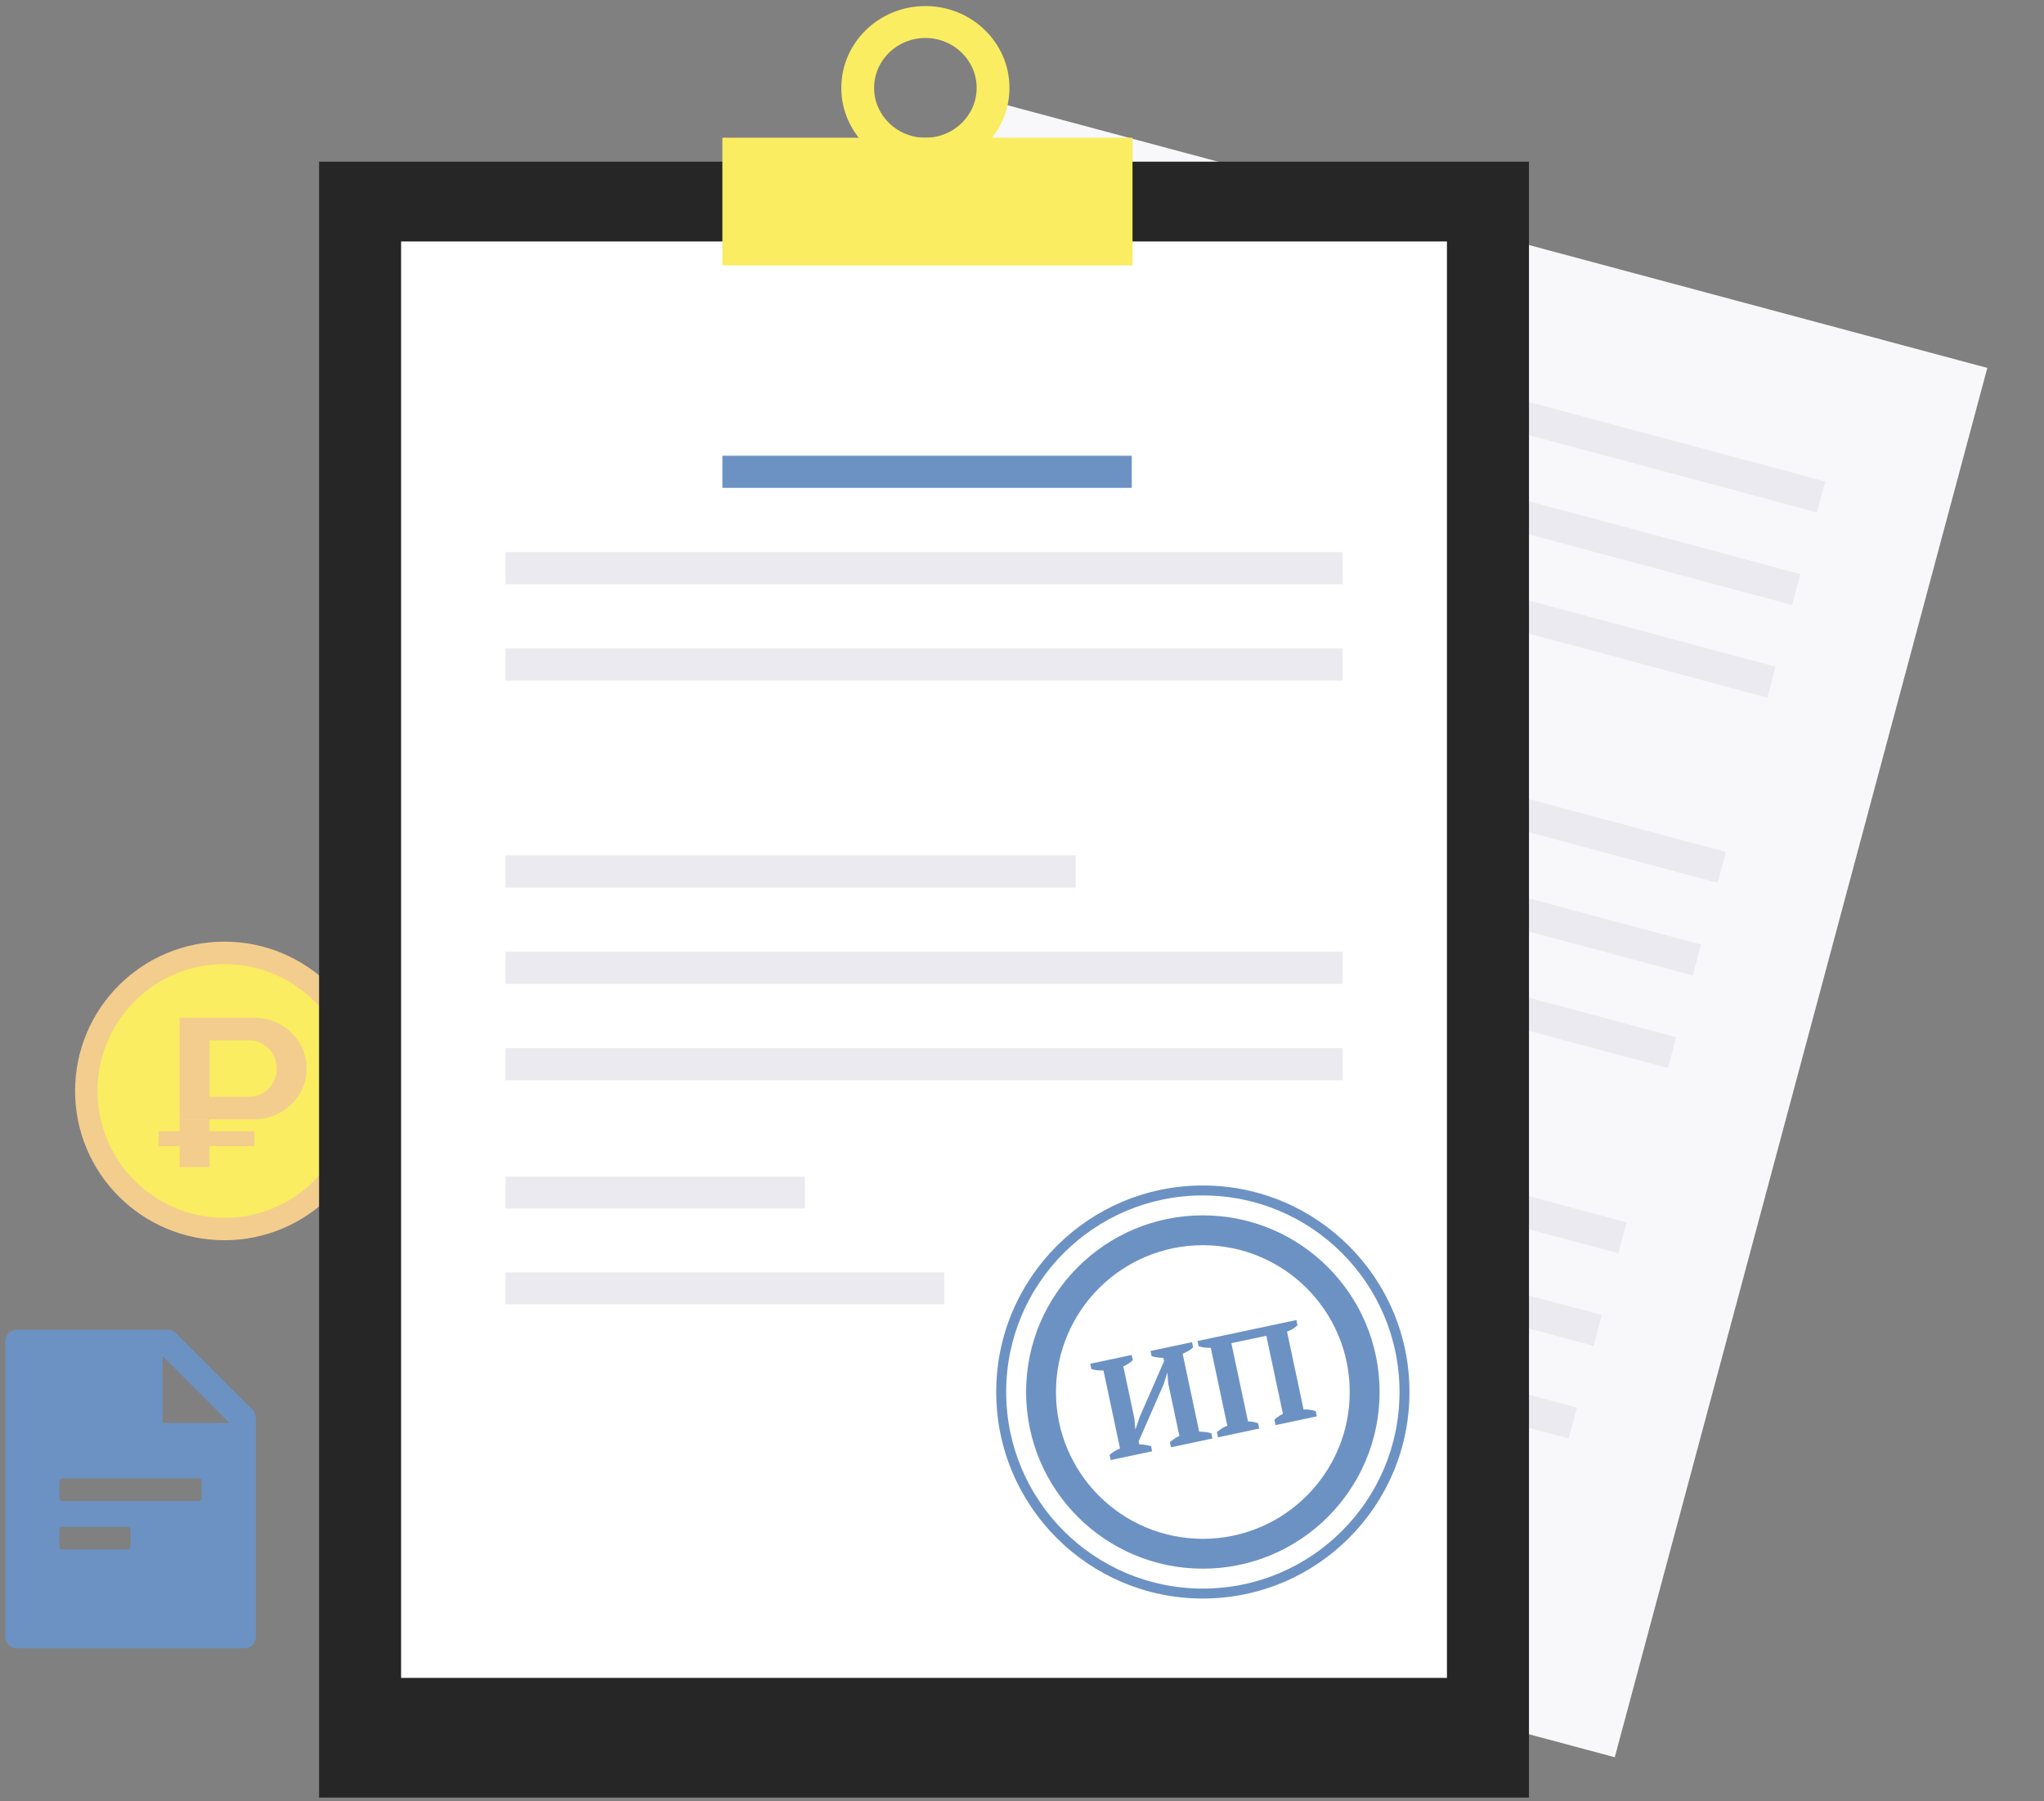<svg width="320" height="282" viewBox="0 0 320 282" fill="none" xmlns="http://www.w3.org/2000/svg">
<rect x="0" y="0" width="320" height="282" fill="#808080" stroke="none"/>
<ellipse cx="35.141" cy="170.808" rx="23.385" ry="23.375" fill="#F3CD8E"/>
<ellipse cx="35.141" cy="170.808" rx="19.877" ry="19.869" fill="#FAED61"/>
<path fill-rule="evenodd" clip-rule="evenodd" d="M28.125 159.354H39.817V162.95C39.534 162.892 39.241 162.861 38.94 162.861H32.802V171.744H38.94C39.241 171.744 39.534 171.713 39.817 171.655V175.249H28.125V159.354Z" fill="#F3CD8E"/>
<path fill-rule="evenodd" clip-rule="evenodd" d="M48.002 167.301C48.002 171.691 44.338 175.249 39.817 175.249C36.992 175.249 34.5 173.858 33.03 171.744H38.94C41.362 171.744 43.325 169.755 43.325 167.302C43.325 164.849 41.362 162.861 38.94 162.861H33.028C34.499 160.745 36.991 159.354 39.817 159.354C44.338 159.354 48.002 162.912 48.002 167.301ZM32.802 163.206C32.06 164.402 31.633 165.803 31.633 167.301C31.633 168.799 32.06 170.201 32.802 171.397V163.206Z" fill="#F3CD8E"/>
<rect x="28.125" y="175.25" width="4.677" height="7.48" fill="#F3CD8E"/>
<rect x="24.851" y="177.12" width="14.966" height="2.337" fill="#F3CD8E"/>
<rect width="163.69" height="225.186" transform="matrix(0.966 0.259 -0.259 0.966 153.002 15.209)" fill="#F8F8FA"/>
<rect width="55.205" height="5.004" transform="matrix(0.966 0.259 -0.259 0.966 232.417 61.087)" fill="#EAEAF0"/>
<rect width="55.205" height="5.004" transform="matrix(0.966 0.259 -0.259 0.966 165.45 43.15)" fill="#EAEAF0"/>
<rect width="55.205" height="5.004" transform="matrix(0.966 0.259 -0.259 0.966 228.53 75.587)" fill="#EAEAF0"/>
<rect width="55.205" height="5.004" transform="matrix(0.966 0.259 -0.259 0.966 161.563 57.651)" fill="#EAEAF0"/>
<rect width="55.205" height="5.004" transform="matrix(0.966 0.259 -0.259 0.966 149.902 101.152)" fill="#EAEAF0"/>
<rect width="55.205" height="5.004" transform="matrix(0.966 0.259 -0.259 0.966 157.676 72.151)" fill="#EAEAF0"/>
<rect width="55.205" height="5.004" transform="matrix(0.966 0.259 -0.259 0.966 224.643 90.087)" fill="#EAEAF0"/>
<rect width="55.205" height="5.004" transform="matrix(0.966 0.259 -0.259 0.966 216.869 119.088)" fill="#EAEAF0"/>
<rect width="55.205" height="5.004" transform="matrix(0.966 0.259 -0.259 0.966 212.982 133.589)" fill="#EAEAF0"/>
<rect width="55.205" height="5.004" transform="matrix(0.966 0.259 -0.259 0.966 209.095 148.089)" fill="#EAEAF0"/>
<rect width="55.205" height="5.004" transform="matrix(0.966 0.259 -0.259 0.966 146.015 115.653)" fill="#EAEAF0"/>
<rect width="55.205" height="5.004" transform="matrix(0.966 0.259 -0.259 0.966 134.354 159.154)" fill="#EAEAF0"/>
<rect width="55.205" height="5.004" transform="matrix(0.966 0.259 -0.259 0.966 201.321 177.09)" fill="#EAEAF0"/>
<rect width="55.205" height="5.004" transform="matrix(0.966 0.259 -0.259 0.966 142.128 130.153)" fill="#EAEAF0"/>
<rect width="55.205" height="5.004" transform="matrix(0.966 0.259 -0.259 0.966 130.466 173.654)" fill="#EAEAF0"/>
<rect width="55.205" height="5.004" transform="matrix(0.966 0.259 -0.259 0.966 126.579 188.155)" fill="#EAEAF0"/>
<rect width="55.205" height="5.004" transform="matrix(0.966 0.259 -0.259 0.966 197.434 191.59)" fill="#EAEAF0"/>
<rect width="55.205" height="5.004" transform="matrix(0.966 0.259 -0.259 0.966 193.547 206.091)" fill="#EAEAF0"/>
<rect x="49.951" y="25.314" width="189.418" height="256.136" fill="#262626"/>
<rect x="62.793" y="37.808" width="163.734" height="224.9" fill="white"/>
<rect x="113.091" y="21.566" width="64.209" height="19.991" fill="#FAED61"/>
<path fill-rule="evenodd" clip-rule="evenodd" d="M144.874 26.564C152.144 26.564 158.037 20.83 158.037 13.757C158.037 6.684 152.144 0.95 144.874 0.95C137.605 0.95 131.711 6.684 131.711 13.757C131.711 20.83 137.605 26.564 144.874 26.564ZM144.874 21.566C149.307 21.566 152.9 18.07 152.9 13.757C152.9 9.444 149.307 5.948 144.874 5.948C140.442 5.948 136.848 9.444 136.848 13.757C136.848 18.07 140.442 21.566 144.874 21.566Z" fill="#FAED61"/>
<rect x="79.136" y="133.936" width="89.272" height="5.029" fill="#EAEAF0"/>
<rect x="113.091" y="71.354" width="64.093" height="5.029" fill="#6C92C4"/>
<rect x="79.136" y="184.225" width="46.873" height="4.998" fill="#EAEAF0"/>
<rect x="79.136" y="149.023" width="131.047" height="5.029" fill="#EAEAF0"/>
<rect x="79.136" y="86.441" width="131.047" height="5.029" fill="#EAEAF0"/>
<rect x="79.136" y="199.218" width="68.704" height="4.998" fill="#EAEAF0"/>
<rect x="79.136" y="164.109" width="131.047" height="5.029" fill="#EAEAF0"/>
<rect x="79.136" y="101.528" width="131.047" height="5.029" fill="#EAEAF0"/>
<ellipse cx="188.312" cy="217.948" rx="32.349" ry="32.335" fill="#6C92C4"/>
<ellipse cx="188.312" cy="217.948" rx="30.79" ry="30.777" fill="white"/>
<ellipse cx="188.312" cy="217.948" rx="27.672" ry="27.66" fill="#6C92C4"/>
<ellipse cx="188.312" cy="217.948" rx="22.995" ry="22.985" fill="white"/>
<path fill-rule="evenodd" clip-rule="evenodd" d="M180.373 227.228L173.886 228.604L173.712 227.786C173.955 227.584 174.215 227.394 174.492 227.215C174.769 227.036 175.054 226.893 175.347 226.786L172.758 214.593C172.456 214.582 172.137 214.567 171.803 214.548C171.465 214.514 171.151 214.446 170.858 214.343L170.685 213.524L177.172 212.148L177.346 212.967C177.158 213.142 176.939 213.316 176.691 213.489C176.442 213.661 176.166 213.81 175.862 213.935L177.6 222.121L177.741 223.847L178.422 221.857L182.243 213.121L182.134 212.604C181.425 212.59 180.813 212.502 180.298 212.341L180.124 211.522L186.612 210.146L186.786 210.965C186.575 211.175 186.322 211.363 186.027 211.531C185.744 211.681 185.452 211.826 185.151 211.964L187.739 224.158C188.082 224.145 188.409 224.166 188.721 224.22C189.044 224.256 189.35 224.319 189.639 224.408L189.813 225.226L183.326 226.602L183.152 225.784C183.332 225.64 183.546 225.482 183.795 225.31C184.055 225.119 184.335 224.955 184.636 224.816L182.902 216.651L182.757 214.904L182.148 216.811L178.263 225.672L178.364 226.146C178.71 226.148 179.039 226.176 179.35 226.23C179.662 226.284 179.945 226.344 180.199 226.41L180.373 227.228V227.228ZM197.147 223.671L190.681 225.042L190.508 224.223C190.699 224.063 190.926 223.895 191.189 223.719C191.449 223.529 191.766 223.364 192.142 223.224L189.554 211.03C189.254 211.034 188.936 211.019 188.598 210.985C188.275 210.949 187.961 210.881 187.654 210.781L187.48 209.962L202.955 206.68L203.128 207.498C202.892 207.729 202.634 207.926 202.353 208.091C202.07 208.241 201.783 208.377 201.494 208.498L204.082 220.691C204.626 220.636 205.259 220.719 205.982 220.941L206.156 221.76L199.69 223.131L199.516 222.313C199.636 222.167 199.8 222.02 200.008 221.871C200.214 221.707 200.494 221.542 200.849 221.377L198.252 209.141L192.777 210.302L195.375 222.538C195.678 222.549 195.955 222.58 196.206 222.632C196.457 222.684 196.713 222.757 196.973 222.852L197.147 223.671V223.671Z" fill="#6C92C4"/>
<path d="M39.517 220.714C39.851 221.048 40.041 221.499 40.041 221.972V256.294C40.041 257.279 39.244 258.075 38.259 258.075H2.625C1.639 258.075 0.843 257.279 0.843 256.294V209.989C0.843 209.004 1.639 208.208 2.625 208.208H26.271C26.745 208.208 27.201 208.397 27.535 208.731L39.517 220.714V220.714ZM35.932 222.79L25.453 212.316V222.79H35.932ZM9.752 231.472C9.633 231.472 9.52 231.519 9.437 231.602C9.353 231.686 9.306 231.799 9.306 231.917V234.589C9.306 234.707 9.353 234.82 9.437 234.903C9.52 234.987 9.633 235.034 9.752 235.034H31.132C31.25 235.034 31.363 234.987 31.447 234.903C31.531 234.82 31.578 234.707 31.578 234.589V231.917C31.578 231.799 31.531 231.686 31.447 231.602C31.363 231.519 31.25 231.472 31.132 231.472H9.752ZM9.752 239.041C9.633 239.041 9.52 239.088 9.437 239.171C9.353 239.255 9.306 239.368 9.306 239.486V242.158C9.306 242.276 9.353 242.389 9.437 242.473C9.52 242.556 9.633 242.603 9.752 242.603H19.996C20.115 242.603 20.228 242.556 20.311 242.473C20.395 242.389 20.442 242.276 20.442 242.158V239.486C20.442 239.368 20.395 239.255 20.311 239.171C20.228 239.088 20.115 239.041 19.996 239.041H9.752Z" fill="#6C92C4"/>
</svg>
